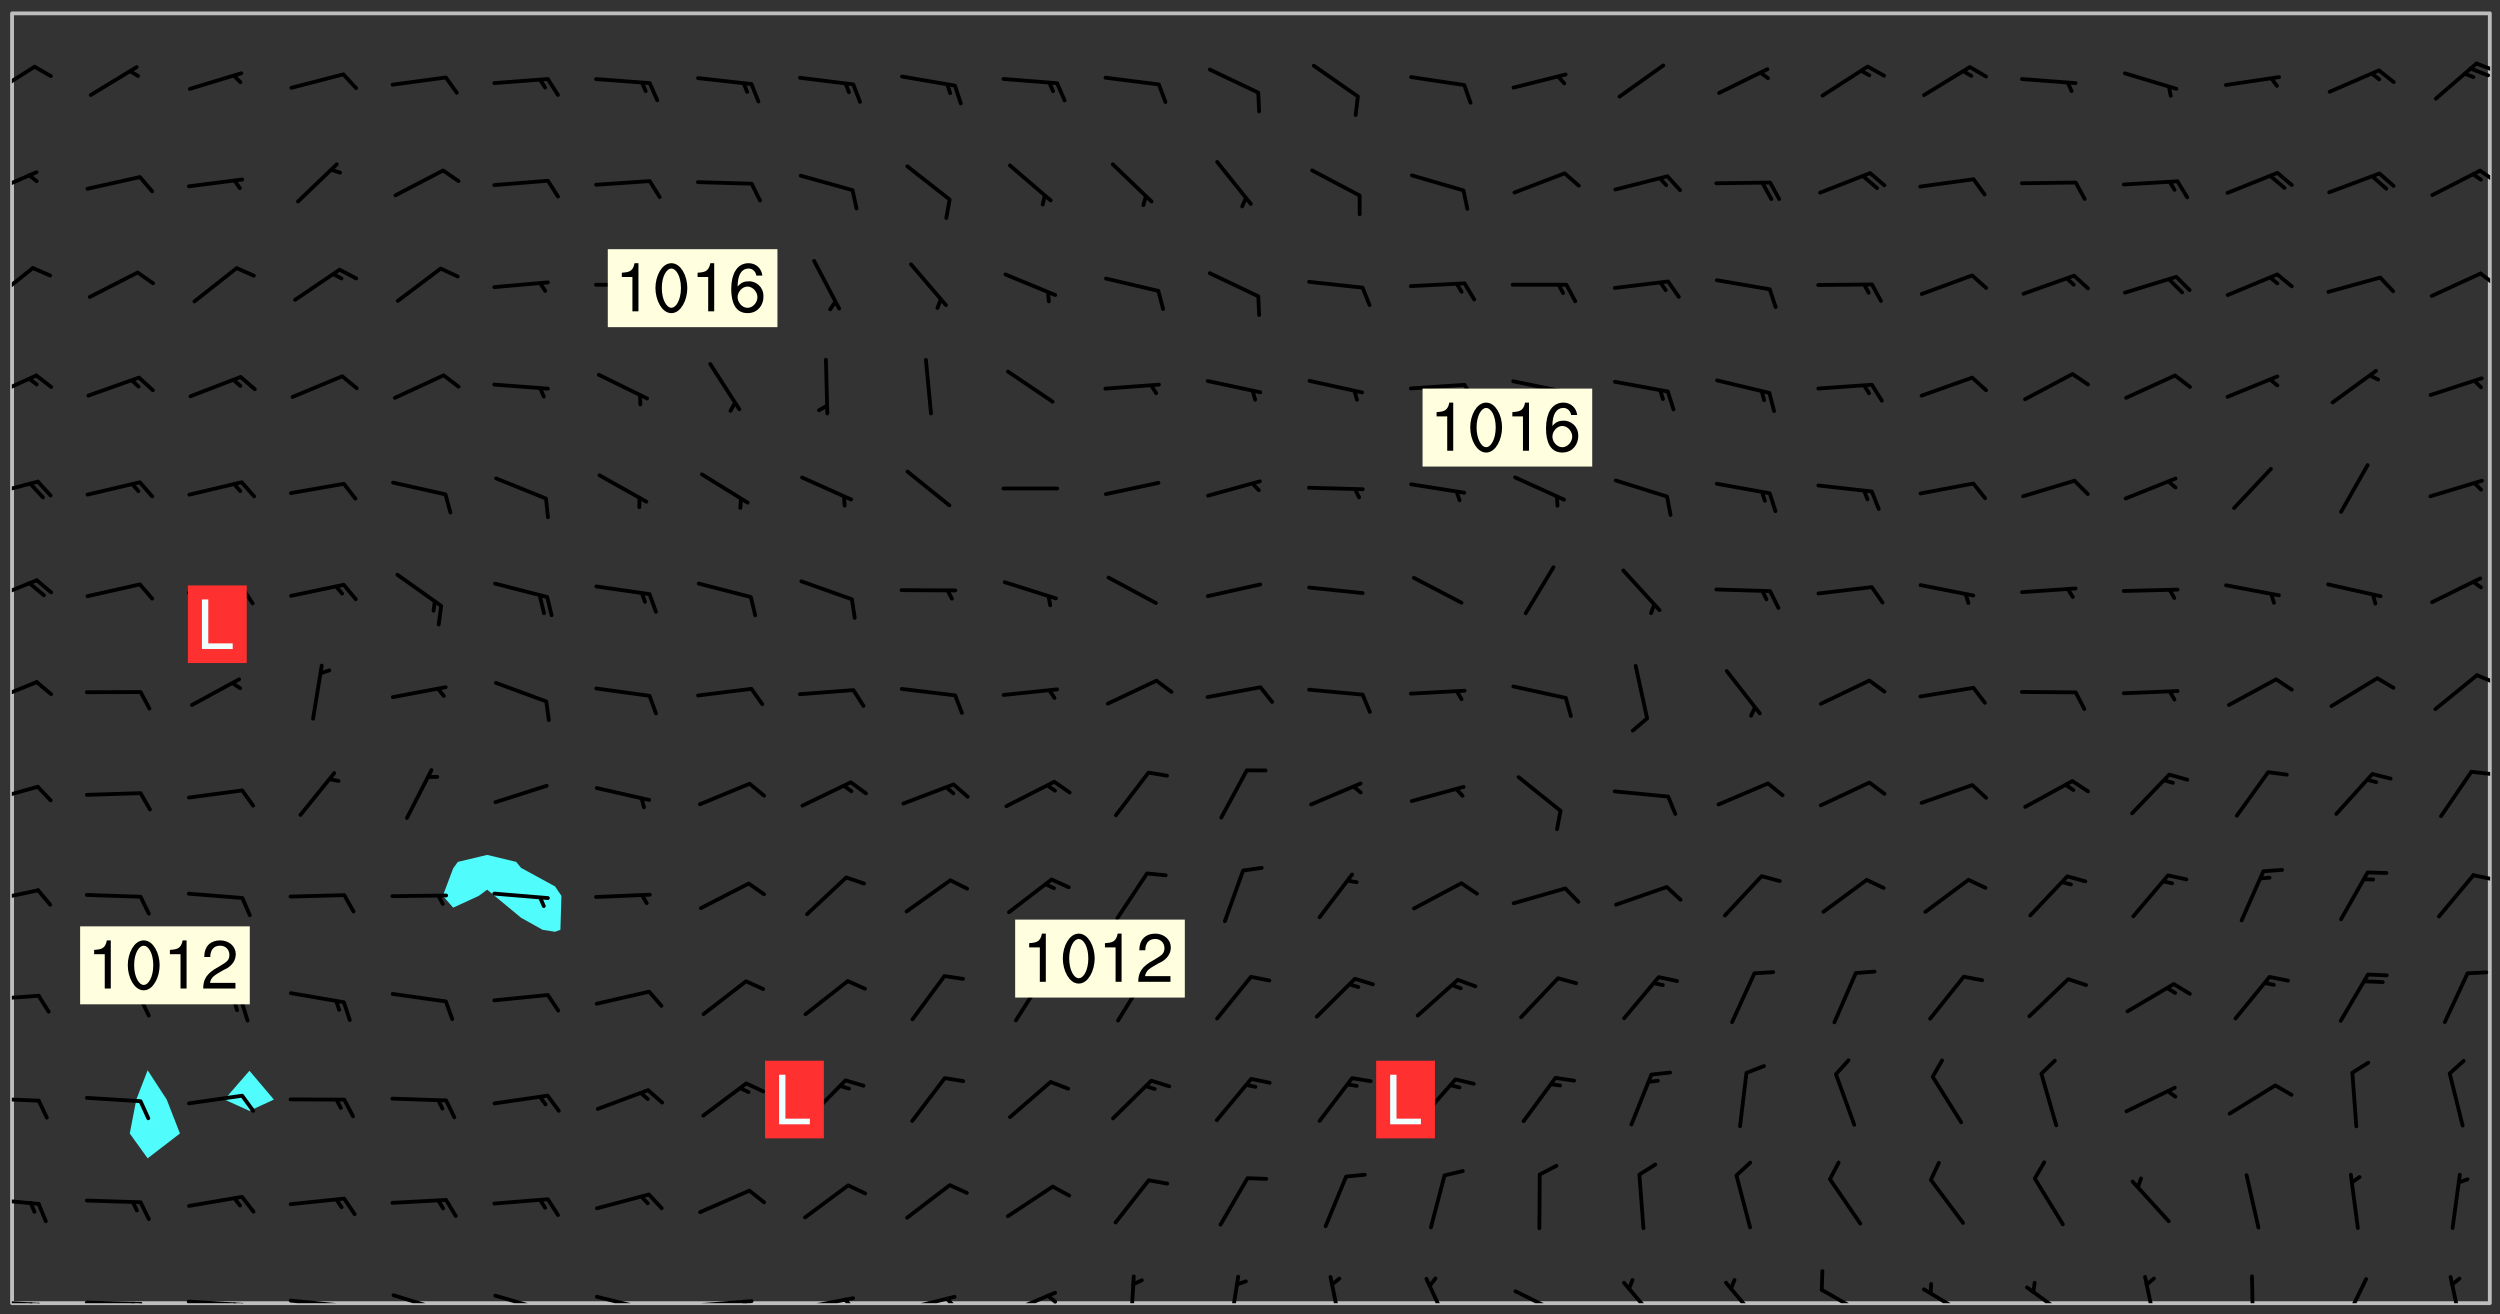<svg xmlns="http://www.w3.org/2000/svg" role="img" xmlns:xlink="http://www.w3.org/1999/xlink" viewBox="142.45 309.95 326.84 171.84"><rect x="142.45" y="309.95" width="326.84" height="171.84" fill="#333333" stroke="none"/><defs><clipPath id="a"><path d="M144 311.672h1v168.656h-1zm0 0"/></clipPath><clipPath id="b"><path d="M144 311.672h324v168.656H144zm0 0"/></clipPath><clipPath id="c"><path d="M467 311.672h1v168.656h-1zm0 0"/></clipPath><clipPath id="d"><path d="M144 479h4v1.328h-4zm0 0"/></clipPath><clipPath id="e"><path d="M147 480h2v.328h-2zm0 0"/></clipPath><clipPath id="f"><path d="M146 480h2v.328h-2zm0 0"/></clipPath><clipPath id="g"><path d="M153 479h9v1.328h-9zm0 0"/></clipPath><clipPath id="h"><path d="M160 480h3v.328h-3zm0 0"/></clipPath><clipPath id="i"><path d="M159 480h2v.328h-2zm0 0"/></clipPath><clipPath id="j"><path d="M166 479h9v1.328h-9zm0 0"/></clipPath><clipPath id="k"><path d="M173 480h3v.328h-3zm0 0"/></clipPath><clipPath id="l"><path d="M172 480h2v.328h-2zm0 0"/></clipPath><clipPath id="m"><path d="M180 479h8v1.328h-8zm0 0"/></clipPath><clipPath id="n"><path d="M187 480h2v.328h-2zm0 0"/></clipPath><clipPath id="o"><path d="M186 480h2v.328h-2zm0 0"/></clipPath><clipPath id="p"><path d="M193 479h8v1.328h-8zm0 0"/></clipPath><clipPath id="q"><path d="M206 479h9v1.328h-9zm0 0"/></clipPath><clipPath id="r"><path d="M220 479h8v1.328h-8zm0 0"/></clipPath><clipPath id="s"><path d="M227 480h2v.328h-2zm0 0"/></clipPath><clipPath id="t"><path d="M233 479h8v1.328h-8zm0 0"/></clipPath><clipPath id="u"><path d="M239 479h2v1.328h-2zm0 0"/></clipPath><clipPath id="v"><path d="M246 479h9v1.328h-9zm0 0"/></clipPath><clipPath id="w"><path d="M252 479h2v1.328h-2zm0 0"/></clipPath><clipPath id="x"><path d="M260 479h8v1.328h-8zm0 0"/></clipPath><clipPath id="y"><path d="M266 479h2v1.328h-2zm0 0"/></clipPath><clipPath id="z"><path d="M273 478h8v2.328h-8zm0 0"/></clipPath><clipPath id="A"><path d="M279 479h2v1.328h-2zm0 0"/></clipPath><clipPath id="B"><path d="M290 476h1v4.328h-1zm0 0"/></clipPath><clipPath id="C"><path d="M302 476h3v4.328h-3zm0 0"/></clipPath><clipPath id="D"><path d="M316 476h3v4.328h-3zm0 0"/></clipPath><clipPath id="E"><path d="M328 476h5v4.328h-5zm0 0"/></clipPath><clipPath id="F"><path d="M340 478h8v2.328h-8zm0 0"/></clipPath><clipPath id="G"><path d="M354 477h6v3.328h-6zm0 0"/></clipPath><clipPath id="H"><path d="M367 477h6v3.328h-6zm0 0"/></clipPath><clipPath id="I"><path d="M380 478h7v2.328h-7zm0 0"/></clipPath><clipPath id="J"><path d="M393 478h8v2.328h-8zm0 0"/></clipPath><clipPath id="K"><path d="M407 478h7v2.328h-7zm0 0"/></clipPath><clipPath id="L"><path d="M422 476h3v4.328h-3zm0 0"/></clipPath><clipPath id="M"><path d="M436 476h2v4.328h-2zm0 0"/></clipPath><clipPath id="N"><path d="M448 476h5v4.328h-5zm0 0"/></clipPath><clipPath id="O"><path d="M462 476h3v4.328h-3zm0 0"/></clipPath><clipPath id="P"><path d="M144 466h4v2h-4zm0 0"/></clipPath><clipPath id="Q"><path d="M144 453h4v2h-4zm0 0"/></clipPath><clipPath id="R"><path d="M144 439h4v2h-4zm0 0"/></clipPath><clipPath id="S"><path d="M144 426h4v3h-4zm0 0"/></clipPath><clipPath id="T"><path d="M465 424h3v2h-3zm0 0"/></clipPath><clipPath id="U"><path d="M144 412h4v3h-4zm0 0"/></clipPath><clipPath id="V"><path d="M465 410h3v2h-3zm0 0"/></clipPath><clipPath id="W"><path d="M144 398h4v4h-4zm0 0"/></clipPath><clipPath id="X"><path d="M466 397h2v3h-2zm0 0"/></clipPath><clipPath id="Y"><path d="M144 385h4v4h-4zm0 0"/></clipPath><clipPath id="Z"><path d="M144 372h4v3h-4zm0 0"/></clipPath><clipPath id="aa"><path d="M144 358h4v5h-4zm0 0"/></clipPath><clipPath id="ab"><path d="M144 344h3v6h-3zm0 0"/></clipPath><clipPath id="ac"><path d="M466 345h2v3h-2zm0 0"/></clipPath><clipPath id="ad"><path d="M144 332h4v4h-4zm0 0"/></clipPath><clipPath id="ae"><path d="M466 332h2v2h-2zm0 0"/></clipPath><clipPath id="af"><path d="M144 318h4v5h-4zm0 0"/></clipPath><clipPath id="ag"><path d="M465 318h3v2h-3zm0 0"/></clipPath><g id="ah" clip-path="url(#clip1)"><path fill="#fff" fill-opacity="0" fill-rule="evenodd" d="M0 0h1000v1000H0zm0 0"/><path fill="#d3d3d3" fill-opacity="0" fill-rule="evenodd" d="M162.152 355.867l-.234.293.059.234.117.172.176.234.293.348.113.059.117-.172.059-.234.176-.176.465-.176h.699l.234.293.289.816.059.176.176.23.352.234.699.699.172.176.234.348.234.41.289.582.41.465.23.234.234.176.117.23.176.293.172 1.164v.234l.059.289.059.117.117.117.348.41.117.172.176.176.176.234.117.172.172.352.059.234.234.406.234-.059-.176.176-.059.93h-.582l-.234-.113-.348.113-.117.117-.059.293-.059.176-.117.172-.465.293-.059.234-.059.113v.645l.059.172v.41l.059.059v.406l.059.406.117.176.059.059.23.641-.059.293v.699l-.059.582v.234l-.059.23-.055.352v1.922l.055.117h.426l-.367.117-.023.352.891 1.168 1.742.539 1.34.359v.539l.09.809.535.715 1.52.27.891-.086.09 1.164.535.18 1.16-.18 2.055-.984 1.16-.363 1.879-.176 1.695-.18-.18.719-1.516.086-1.25.09-.805.27-1.074.809.27.719.535.898-.18.625-.266.809.266 1.078.625.898.805.18 1.25-.18-.266.723.098.504.055.293v.172l.059.293v.406l.176.117.352.117h.406l.293-.176.113-.117.059-.117.117-.23.059-.176.352-.465.23-.176.176-.059.176.059.059.176.117.988.055.469.059.172.117.234.176.059.816.059h.289l.117.234.059.406.059.352v1.105l.117.293.117.348.289.699.176.352.582.754.352.176.172.059.469.234.641.465.348.234.293.176.293.055.23.062.816.348.293.176.113.172.352.352.117.176.523.641v.289l.059.352v.348l.059.352.059.289.117.059.172.059h.176l.582.234.176.117.176.289.176.234.113.234.293.23.117.117v.41l.059.055.289.234.234.117.059.117.117.172.059.117.23.234.059.176.234.059.117.059-.117.113-.059.117v.117l-.117.293-.117.289v.582l.176.117.117.059.059.117.117.117.113.059.176.348.059.352.059.406v.176l-.059.176-.117.699v.172l.117.176.293.293h.406l.176.117.117.172.117.293v.234h-.527l-.23-.234h-.234l-.176.059-.059.699.059.348.117.176.176.41.117.23.289.469.176.055h.523l.234.059.758.641.059.293v.234l.059.059.23.348v.352l-.117.172v.293l.293.289.293.176.172.059.293.176.293.117.582.406.289.234.293.176.219.16.016.012.23.176.641.523.176.234.117.176.176.176.113.172v.641l.117.176.469.117.582.117.234.059.23.113.293.117.113.059.586.352.289.172.176.062.176.055.176.059.699.352.289.176.234.055.289.176.234.117.641.406.293.117.172.059.234.059.41.059.23.059.234.117.059.172-.41.176.469.059.059.293.113.234.176.055.234.059.176.059.406.117.641.234.117.172.059.234v.176l-.059.117-.059.406.234.234.117.059.348.117.641.23.176.117.289.117.176.176.234.465.582 1.105.176.176.348.176.176.117.352.117 1.047.523.234.059.465.113.293.059.465.176.758.582.234.234.348.465.176.176.289.234.816.699.293.176.289.289.293.176.293.289.695.641.176.176.293.234.289.234.469.289.641.582.348.234.234.293.348.348.352.465.934.992.348.406.117.176.234.059.113.117.645.176.23.113.234.059.293.176.23.117.934.699.406.406.234.176.406.176.234.117.816.348.348.234.234.117.293.289.23.117.758.352.352.172.23.059.293.117.234.059.871.176h.816l.469.23.172.059.875.699.465.117.293.059.176.059.23.059.469.059.348.059.352.059.406.059h.293l.172.059v.23l.176.176h.293l.348.059.352.059.699.117h.641l.465-.234.293-.176.172-.117.41-.172.289-.176.934-.465.469-.293.523-.293.465-.172.465-.176 1.051-.465.289-.117.41-.117.289-.117.527-.176 1.516-.699.582-.348.289-.059.293-.059.348-.117.875-.23.352-.117h.113l.234-.059.875-.234.234-.059h.812l.352-.059.816-.117.172-.059.352-.055.293-.059.23-.059.816-.176.176-.059h.348l.234-.059.465-.117.758-.172.234-.059h.348l.41-.117.289-.059 1.285-.059h.289l.41-.059.23-.059h.176l.875-.117h.406l.41-.117h.348l.352-.113.871-.059h1.75l1.047.289.41.117.289.117.352.117.289.117 1.051.172.289.059h.293l.293.059.172.059.41.059.172.059.117.059h.117l.117.059.352.059h.113l.41.066 1.922.395 1.926.395 1.52.449 1.695.719 2.145.805 1.605-.719 1.43-.805 1.16-1.078 1.25-.449 3.035-.719 1.875-.359 2.145-1.348 2.234-1.254 2.5-1.258 1.695-.449 1.785-.18 1.16-.27.625.539 1.34-.27.715-.988.984-1.344.445-.18.805-.359 1.875-.539 1.785-.449 1.25-.27 1.16-.09 1.699-.09 1.961-.27 1.25-.09h.539l.625-.09h.891l2.145-.18 2.41-.18 2.59-.09 1.695.18 1.609.09 1.43.359 1.16.719 1.875.988 1.16 1.527.266.715.629.09.355.898.535.539.535 1.527 1.074.359h.535l-.805.535.09 1.707.715 2.695.891.805.895.988.715 1.258 1.785.539 1.52-.18.355 1.344 1.609-.805.98-.539.27.27.316-.215.219-.145.801.449.449-.359h.355l.535-.27.539-.719.535-.27.625-.988 1.16.449.84.371 1.395.617 1.695-.18h1.605l1.785.09.18-1.707.535-1.344.805.27.492.848.402.406-.09.539v.359l.715.449.711-.27h1.43l.359.988.445 1.258.715 1.344 1.25.629 1.695.629.715-.18.18-.539.98-.09.449.359.086 1.258-.266.629-.535.18v.539l.715.984.266.539.984.988.801 1.078-.266.359-.09.898-.625 2.332-.355 2.066-.09 1.793-.18.719-.09.539v1.438l-.98 1.883-.359 1.707-.535.898-.805 1.168-.266.539 2.055 1.254.086.359-.355.539-.09-.18v.809l.09 1.438-.445.715-1.074.094-.266.715.535.898.805.719 1.16.809 1.34.27.445.359-.355.449-1.789-.09-1.25-.449-.715-.719-.625-.09-.176 3.59-.188 1.309h89.359V311.703h-55.27v49.082l.762.125 3.289.543 2.023 2.836v2.754l2.352.332 2.348.332h4.051l-1.379 4.16-2.023.707-2.023.703-.543.344-2.594 1.617-.188.117-2.023-2.078-.73-2.742-2.672-2.078-1.375-3.5-.066-.082-1.957-2.672 2.75-1.418v-49.082H294.422v91.414l.117.031.133.012.074.074.105.047.09.059.086.059.09.059.297.297.059.09.031.117.027.117.016.137-.031.117-.059.09-.059.086-.043.105-.047.102-.027.121v.145l.176.27.148.148.074.086.074.074.043.105.062.09.059.086.043.105.059.09.047.102.043.105.059.086.117.18.074.074.062.086.059.09.043.105.059.09.059.086.062.09.059.09.043.102.117.18.074.074.059.086.074.074.09.059.105.047h.148l.133-.016.133.016.102-.047.074-.074.047-.102-.016-.133v-.148l-.047-.105-.027-.117-.047-.102-.027-.121-.043-.102-.062-.09-.043-.102-.043-.105-.031-.117-.016-.133-.012-.137.086-.059.059-.086.121-.031.043.105.016.133v.117l.059.102.059.09.09.059.148.148.059.09.043.105-.012.102.086.059.105.047.086.059.09.059.074.074-.117.027-.105.047-.086.059-.074.074-.059.09-.062.086-.027.121-.047.102-.043.105-.031.117-.012.133-.016.133v.148l.027.117.047.105.043.102.059.09.074.074.09.059.074.074.09.059.059.09.043.105.047.102.117.031.133.016h.148l.117-.031.105.043.043.105.047.102.027.121L299.5 410l.027.117.031.121.027.117.105.043.102.047.133-.016.148.148.062.086.074.074.07.074.09.062.105.043.102.043.117.031.137.016.117-.031.074-.074.027-.117-.012-.133-.031-.121-.027-.117.043-.105h.117l.09.062.117.027h.148l.133.016h.148l.133.016.133-.016h.148l.133-.016.133-.012.137.012.117-.027.133-.016.191-.059-.059.176-.016.133-.027.121-.016.133-.059.086-.133.016-.105.047-.105.043-.117.031-.117.027-.266.031h-.148l-.133.016-.074.074.059.086.148.148.117.18.074.07.09.062.09.059.086.059.09.059.102.043.105.062.105.043.086.059.105.047.102.043.18.117.059.09-.043.102-.047.105.016.133.223.223.059.09.043.102.031.121.043.102.016.133.031.117.012.137.031.117.148.148.102.043.105.043.117.031.133.016.137.016h.117l.117-.031.09-.059.043-.105.047-.102.043-.105.031-.117.012-.133v-.148l-.012-.133-.016-.133-.031-.117-.043-.105-.047-.105-.043-.102-.043-.105-.016-.133.016-.133.027-.117.031-.117.027-.121.047-.102.09-.059.086-.062.074-.074.09-.059.223-.223.059-.086.074-.074.117-.18.059-.086v-.148l-.074-.074-.102-.047-.105-.043-.102-.043-.059-.09-.047-.105-.027-.117.09-.059.117-.031.102-.043.18-.117.148-.148.012-.133-.012-.105-.09-.059-.133.016h-.148l-.133.016-.133-.016-.121-.031-.086-.059-.074-.074-.059-.09-.062-.086-.117-.18-.059-.086.031-.121.086-.059.121-.031.059-.086v-.121l-.031-.117-.059-.09-.059-.086-.047-.105-.027-.117-.016-.133.059-.09.074-.074.09-.059.117-.18.074-.074.059-.086.148-.148.121-.031.133-.016.133.016.074.074.043.105.016.133-.031.117-.117.031-.133.012-.148.148-.043.105-.047.102-.027.121-.031.117v.148l.031.117.043.105.059.09.074.07.074.074.117.031.121.027.117-.027.133-.016h.117l.09.059.074.074.047.105.059.086.102.047.133.016.105.043.086.059-.012.105-.074.074-.18.117-.059.09-.09.059-.07.074-.074.074-.062.09-.027.117-.016.133.016.133-.016.133v.148l.016.133.027.117.031.121.074.074.09.059.086.059.09.059.117.031v.086l-.102.047-.09.059-.266.031-.117.027h-.148l-.105.043-.102.047-.059.09-.062.234-.012.133-.031.121-.016.133v.293l-.012.133.012.137.016.133.133.016.133.012.121.031.086.059.074.074.047.105.043.102.016.133v.445l-.016.133v.445l.031.266.027.117.016.133.031.117.086.211.031.266v.148l-.031.117-.027.117-.031.121-.027.117-.031.117-.031.121-.012.133-.016.133.09.059.117-.031.102.016.047.105-.031.266v.441l-.043.105-.047.105-.043.102-.043.105-.059.086-.031.121-.043.117-.031.117-.016.133.016.133.059.09.105.047.086.059.059.086-.012.137-.031.117-.043.102v.445l-.016.133v.148l-.031.117-.043.105-.027.117-.047.105-.043.102-.031.121-.027.117-.031.133-.031.117-.027.117-.043.105-.031.117-.031.121-.012.133-.016.133v.297l.027.117v.148l.047.398.027.117.059.09.121.031h.148l.133-.016.059.09v.117l-.059.09-.09.059-.102.043-.105.047-.09.059-.086.059-.137.016-.117-.031-.133-.016-.102.047-.062.086-.012.137-.016.133-.031.117-.027.117-.016.133-.031.121v.297l.016.133.031.117v.148l.012.133v.148l-.027.117-.047.102-.027.121-.031.117-.059.09-.074.074-.102.043-.105.047-.117.027-.121.031-.102-.047.059-.086.105-.047.027-.117.031-.117.027-.121.031-.117v-.148l.016-.133-.031-.117-.043-.105-.105.016-.074.074-.102.043-.09.062-.074.074-.043.102-.016.133-.031.117L304.25 426l-.031.117-.027.117-.031.121-.027.117-.031.117-.043.105-.09.059h-.09l-.117-.031-.031-.086.016-.137-.031-.117v-.148l-.012-.133v-.148l-.062-.234-.027-.121-.043-.102-.047-.105-.059-.086-.059-.09-.043-.105-.062-.086-.148-.148-.07-.074-.105-.047-.105-.043-.102-.043-.297-.297-.09-.074-.086-.059-.105-.043-.09-.062-.086-.059-.105-.043-.09-.059-.086-.062-.074-.07-.105-.047-.086-.059-.105-.043-.09-.062-.102-.043-.105-.043-.086-.059-.105-.047-.105-.043-.102-.047-.09-.059-.102-.043-.105-.043-.09-.062-.117-.027-.133-.016-.133.016H299.75l-.133.016-.117-.031-.09-.059-.074-.074-.09-.059-.102-.047h-.148l-.121-.027-.102-.043-.074-.074-.117-.18-.09-.059-.102-.043-.09-.062-.105-.043-.09-.059-.086-.059-.105-.047-.059-.086-.059-.09-.043-.105-.047-.102-.074-.074-.086-.059-.074-.074-.09-.059-.223-.223-.043-.105-.031-.266.105-.043h.145l.105.043.074.074.09.059.086.059.105.047.09.059.148.148.07.074.148.148.062.086.074.074.086.059.074.074.09.062.09.059.086.059.27.176.102.047.105.043.102.043.047-.074.059-.086.074-.074.07-.074.105.043.074.074.059.09.043.102.047.105.043.105.121.027.117-.027.074-.09.043-.105.059-.09.074-.074.105-.043.117-.027.133.012.09.059.148.148.059.09.043.105.047.102.043.105.043.102.105.047.105.043.133.016.086-.059.059-.09.074-.074.105-.043.117.027.105.047.102.043.105.043.102.047.18.117v.117l-.016.133.016.133.016.137.059.086.102.047.121.027.117.031h.148l.117-.031.059-.09.18-.117.059-.09.074-.074.059-.086.117-.18.18-.117.117.031.09.059.043.074-.016.133v.117l.09.059h.148l.133-.016.133-.012.266-.031.105-.043.117-.031.121-.027.074-.074.07-.074.062-.09-.016-.105-.047-.102-.102-.043-.105-.016-.117.027-.266.031h-.148l-.074-.074-.09-.059-.117-.031-.117-.027-.133-.016h-.148l-.133.016h-.297l-.105-.047-.148-.148-.043-.102-.059-.09.223-.223.086-.059.105-.043.117-.031.133-.016.133.016.137.016.102.043.133-.012.09-.062.102-.043.062-.09-.047-.102-.09-.059-.117-.031-.102-.043-.059-.09-.062-.09v-.117l.016-.133.105-.047.074-.07v-.121l-.09-.059-.031-.117.09-.059.074-.074.043-.105.059-.09.047-.102.016-.133v-.148l-.047-.105-.043-.102-.09-.059-.133-.016-.102-.043-.137-.016-.117-.031h-.445l-.133-.016-.133-.012-.133-.016-.117-.031h-.148l-.133-.016-.133-.012-.266-.031-.121-.043-.086-.059-.074-.074v-.148l.012-.133.105-.047.102-.043.133-.016h.152l.133-.016h.293l.121.031.102.043.09.059.234.062.121-.047.09-.059.102-.043.133-.016.105.043.102.047.133.012.121-.027h.145l.121-.031.117-.027.105-.047.074-.074.086-.059.148-.148.059-.086.047-.105.027-.117.016-.105-.102-.043-.09-.059-.117-.031-.105-.043-.09-.062-.074-.086-.074-.074-.102-.043-.105-.047-.102-.043-.059-.09-.047-.102-.086-.211-.062-.086-.059-.09-.074-.074-.086-.059h-.27l-.117.031-.09.059-.102.043-.133.016-.105-.016-.027-.117-.062-.09-.117-.031-.102-.043-.148-.148-.031-.117-.016-.105.074-.074.18-.117.117-.027.117-.031.137.016.102.043.105.043.102.047.105.043.117.031.133.016.117.027.133.016.105-.016.09-.059-.074-.074-.105-.043-.074-.074-.074-.09-.148-.148-.086-.059-.09-.059-.074-.074-.09-.059-.102-.047-.121-.027-.102-.047-.105-.043-.117-.031-.102-.043-.121-.031h-.148l-.117.031-.105.043-.086.062-.18.117-.086.059-.09.059-.105.047-.086.059-.105.043-.102.043-.105.047-.074.074-.059.09-.059.086-.047.105-.059.086-.074.074-.133-.012-.117-.031h-.117l-.074.074-.09.059-.074.074-.09.059-.086.059-.105.047-.102.043-.137.016-.102-.043-.148-.148-.105-.047h-.086l-.105.047-.102.043-.121.031-.117-.031-.074-.074v-.117l.031-.121.074-.07.059-.09.074-.074.117-.031.105-.043h.293l.133-.016.137-.016.102-.043.09-.059.102-.047.09-.059.133-.012.09.059.133.012.09-.059.086-.059.105-.043.09-.059.086-.062.09-.059.148-.148.059-.086.059-.09.105-.043.133-.016.117.027.121.031.059-.059.059-.09.031-.266.027-.117.105.012.133.016.102-.043.09-.059.059-.09.074-.074.059-.09.047-.102.012-.133-.012-.133-.047-.105-.148-.148-.059-.09-.059-.086-.043-.105v-.445l.016-.133v-.148l.012-.133-.059-.059-.09.059-.102-.043-.18-.117-.086-.059-.062-.09-.059-.09-.074-.074-.086-.059-.121.031-.102.012-.105.047-.086.059-.105.043-.148.148-.09.059-.086.059-.09.062-.105.043-.133.016v-.121l.105-.043.117-.031.074-.07.043-.105v-.148l-.027-.117-.148-.148-.133-.016h-.148l-.117.031-.105.043-.102.043-.09.062-.117.027-.074-.074.012-.133-.043-.102-.043-.105-.09-.059-.117.027-.121.031-.117.031-.102.043-.121.031-.102.043-.105.043-.09.059-.102.016v-.117l.016-.133-.059-.09-.074.043-.148.148-.059.09-.074.074-.047.105-.043.102-.074.074-.059.09-.074.074-.059.086-.074.074-.09.062-.074.07-.074.074-.102.016-.133.016-.105-.043v-.121l.148-.148.043-.102.059-.09.047-.102.043-.105.059-.09.031-.117.043-.102.031-.121.027-.117.047-.105.043-.102.043-.105.074-.07.09-.062.09-.059.102-.043h.297l.266-.031.105-.043-.074-.074-.117-.031-.105-.043-.09-.059-.102-.047-.09-.059-.102-.043-.105-.043-.09-.062-.086-.059-.105-.043-.102-.043-.121-.031-.117-.031-.102-.043L297.5 410.25l-.102-.043-.09-.059-.043-.105-.016-.133.102-.043.133-.016.137.016.133-.016.102-.043.059-.09.016-.105-.09-.059-.074-.074-.102-.043-.09-.059-.148-.148-.043-.105-.016-.133v-.293l-.059-.09-.09-.059-.074-.074-.043-.105-.031-.117-.059-.09-.074-.074-.117-.027-.074-.074-.09-.059-.09-.062-.086-.059-.074-.074-.059-.086-.047-.105-.086-.059-.148-.148-.195-.059-.133.016-.102.043-.074.074-.047.102-.043.105-.059.09-.059.086-.297.297-.09.059h-.086l-.062-.086-.043-.105.031-.117.059-.09.027-.117-.012-.133-.09-.062-.105.047-.117.027-.117.031-.27.176-.102.047-.117.027-.105.047-.09.059-.102.043-.059-.086-.047-.105.016-.133.047-.105.07-.074.074-.07.059-.09v-.148l-.043-.105h-.238l-.102.047-.031.117-.027.117-.031.121-.074.043-.133.016-.074-.047-.043-.102-.043-.105-.047-.102-.043-.105-.121.031-.102.043-.133.016-.117.031-.105.043-.09.059-.102.047-.121.027-.133.016-.102-.043-.059-.09-.047-.105-.043-.102-.043-.105v-.117l.059-.09.086-.059.18-.117.102-.047.105-.043.105-.059.102-.043.09-.062.102-.043.105-.059.102-.047.09-.059.105-.043.102-.043.09-.062.102-.043.137-.016.117.031.102.043.121.031.102.043.105.047.102.043.105.043.102.047.105.043.102.043.105.047.086.059.105.043.117.031.105.043.102.047.09.059.105.043.102.043.105.047.117.027.102.047.121.027h.148l.086-.059.016-.102.059-.09-.027-.117-.074-.074-.117-.18-.074-.074-.09-.074-.18-.117-.086-.059-.105-.043-.102-.047-.27-.176-.059-.09-.074-.074-.059-.09-.043-.102-.031-.117-.016-.137v-.562l-.012-.133-.016-.133-.031-.117-.016-.133-.012-.133-.031-.121-.223-.223-.059-.086-.016-.105.031-.117.133-.016v-91.414H172.992v1.453l-.059.234-.352 1.051-.172.523-.117.348-.176.41-.117.172-.234.293-.23.059h-.352l-.117.059-.23.406v.293l.117.176.23.23.117.234.641.758.293.465.176.234.23.352.234.348.641.816.176.465.172.41.117.695.176.469.117 1.398.059.465v.875l.117 1.047v4.781l-.059.465-.352 1.281-.176.523-.113.41-.352.93L172.934 336l-.234.582-.117.176-.172.348-.176.406-.352.816-.059.293-.113.293-.117.289-.059.176-.117.875-.059.406-.059.117-.059.176-.059.172-.23.527-.117.172v.234l-.117.234-.059.172-.176.586v.289l-.059.176v.293l-.059.113-.059.527v.172l-.055.234v2.621l-.176.816-.117.176-.176.234-.117.172-.113.234-.586.934-.23.289-.293.465-.176.234-.289.352-.352.699-.113.23-.176.41-.176.23-.406.527-.816.699-.293.172-.289.234-.176.117-.176.176-.523.406-.527.176-.172.176-.234.055-.641.176h-.758m12.211 31.023l-1.074.449.359.895 1.25-.715.445-.539-.98-.09"/><path fill="#d3d3d3" fill-opacity="0" fill-rule="evenodd" d="M201.508 416.598h-.895l.449.629.98.359.805-.09.445-.988-.176.09-.715-.355-.895.355m154.621 59.07l-.059-.523v-.293l.113-.293.059-.23.469-.469h.113l.117-.113.117-.059h.176l.234-.059h.348l.234.059.117.059.23.172.059.176.117.582v.293l-.117.176-.172.289-.176.176-.527.523-.23.234-.117.059h-.176l-.117-.059-.406-.293-.176-.117-.117-.059-.059-.113-.055-.117m6.641-10.957l-.059-.172v-1.109l.059-.172.176-.059.172-.059h.176l.234-.059.117.059.059.699-.059.172-.117.176-.117.059-.234.523-.113.059h-.234l-.059-.117m9.613-14.391l-.117-.176v-.699l.293-.875.117-.172.176-.352.113-.23.117-.293.352-.758.117-.23.172-.234h.176l.117-.059h.641l.117.059.234.234.172.113.352.293.117.117.113.176v.113l.117.059.117.117v.699l-.059.176v.23l-.059.176-.348 1.051-.117.23-.117.234-.117.059-.23.234-.641.289h-.875l-.41-.117-.641-.465"/><path fill="none" stroke="#bebebe" stroke-linecap="round" stroke-linejoin="round" stroke-miterlimit="10" stroke-width=".5" d="M467.957 311.695H144.027v168.625h323.93v-168.625"/><g clip-path="url(#a)"><path fill="#fff" fill-opacity="0" fill-rule="evenodd" d="M144 475.891v4.438h.004H144V311.672h.004H144v164.219"/></g><g clip-path="url(#b)"><path fill="#fff" fill-opacity="0" fill-rule="evenodd" d="M144.004 480.328V311.672h17.75v138.199l-1.48 3.828-.859 4.438 2.34 3.25 4.223-3.25-1.73-4.438-2.492-3.828V311.672h13.312v138.262l-3.273 3.766 3.273 1.484 3.188-1.484-3.188-3.766V311.672h31.07v110.043l-3.828.914-.609.844-1.355 3.598 1.355 1.543 3.348-1.543 1.09-.809.98.809 3.457 2.863 2.812 1.574 1.629.258.703-.258.133-4.438-.836-1.234-4.441-2.426-.637-.781-3.801-.914V311.672h261.859v168.656H144.004"/></g><path fill="#50fcfc" fill-rule="evenodd" d="M161.754 461.387l-2.34-3.25.859-4.438 1.48-3.828 2.492 3.828 1.73 4.438-4.223 3.25m13.312-6.203l-3.273-1.484 3.273-3.766 3.188 3.766-3.188 1.484m26.633-26.57l-1.355-1.543 1.355-3.598.609-.844 3.828-.914 3.801.914.637.781 4.441 2.426.836 1.234-.133 4.438-.703.258-1.629-.258-2.812-1.574-3.457-2.863-.98-.809-1.09.809-3.348 1.543"/><g clip-path="url(#c)"><path fill="#fff" fill-opacity="0" fill-rule="evenodd" d="M467.996 480.328H468V311.672h-.004H468v168.656h-.004"/></g><g clip-path="url(#d)"><path fill="none" stroke="#000" stroke-linecap="round" stroke-linejoin="round" stroke-miterlimit="10" stroke-width=".5" d="M147.508 480.523l-7.016-.387"/></g><g clip-path="url(#e)"><path fill="none" stroke="#000" stroke-linecap="round" stroke-linejoin="round" stroke-miterlimit="10" stroke-width=".5" d="M147.508 480.523l1.031 2.227"/></g><g clip-path="url(#f)"><path fill="none" stroke="#000" stroke-linecap="round" stroke-linejoin="round" stroke-miterlimit="10" stroke-width=".5" d="M146.488 480.465l.516 1.113"/></g><g clip-path="url(#g)"><path fill="none" stroke="#000" stroke-linecap="round" stroke-linejoin="round" stroke-miterlimit="10" stroke-width=".5" d="M160.828 480.41l-7.027-.164"/></g><g clip-path="url(#h)"><path fill="none" stroke="#000" stroke-linecap="round" stroke-linejoin="round" stroke-miterlimit="10" stroke-width=".5" d="M160.828 480.41l1.102 2.191"/></g><g clip-path="url(#i)"><path fill="none" stroke="#000" stroke-linecap="round" stroke-linejoin="round" stroke-miterlimit="10" stroke-width=".5" d="M159.805 480.387l.551 1.098"/></g><g clip-path="url(#j)"><path fill="none" stroke="#000" stroke-linecap="round" stroke-linejoin="round" stroke-miterlimit="10" stroke-width=".5" d="M174.137 480.539l-7.016-.422"/></g><g clip-path="url(#k)"><path fill="none" stroke="#000" stroke-linecap="round" stroke-linejoin="round" stroke-miterlimit="10" stroke-width=".5" d="M174.137 480.539l1.02 2.23"/></g><g clip-path="url(#l)"><path fill="none" stroke="#000" stroke-linecap="round" stroke-linejoin="round" stroke-miterlimit="10" stroke-width=".5" d="M173.117 480.477l.508 1.117"/></g><g clip-path="url(#m)"><path fill="none" stroke="#000" stroke-linecap="round" stroke-linejoin="round" stroke-miterlimit="10" stroke-width=".5" d="M187.441 480.672l-6.992-.688"/></g><g clip-path="url(#n)"><path fill="none" stroke="#000" stroke-linecap="round" stroke-linejoin="round" stroke-miterlimit="10" stroke-width=".5" d="M187.441 480.672l.934 2.27"/></g><g clip-path="url(#o)"><path fill="none" stroke="#000" stroke-linecap="round" stroke-linejoin="round" stroke-miterlimit="10" stroke-width=".5" d="M186.426 480.574l.465 1.133"/></g><g clip-path="url(#p)"><path fill="none" stroke="#000" stroke-linecap="round" stroke-linejoin="round" stroke-miterlimit="10" stroke-width=".5" d="M200.613 481.375l-6.707-2.094"/></g><g clip-path="url(#q)"><path fill="none" stroke="#000" stroke-linecap="round" stroke-linejoin="round" stroke-miterlimit="10" stroke-width=".5" d="M213.945 481.32l-6.742-1.984"/></g><g clip-path="url(#r)"><path fill="none" stroke="#000" stroke-linecap="round" stroke-linejoin="round" stroke-miterlimit="10" stroke-width=".5" d="M227.301 481.168l-6.82-1.68"/></g><g clip-path="url(#s)"><path fill="none" stroke="#000" stroke-linecap="round" stroke-linejoin="round" stroke-miterlimit="10" stroke-width=".5" d="M227.301 481.168l.602 2.379"/></g><g clip-path="url(#t)"><path fill="none" stroke="#000" stroke-linecap="round" stroke-linejoin="round" stroke-miterlimit="10" stroke-width=".5" d="M240.707 480.055l-7.004.551"/></g><g clip-path="url(#u)"><path fill="none" stroke="#000" stroke-linecap="round" stroke-linejoin="round" stroke-miterlimit="10" stroke-width=".5" d="M239.688 480.133l.66 1.035"/></g><g clip-path="url(#v)"><path fill="none" stroke="#000" stroke-linecap="round" stroke-linejoin="round" stroke-miterlimit="10" stroke-width=".5" d="M253.973 479.672l-6.902 1.312"/></g><g clip-path="url(#w)"><path fill="none" stroke="#000" stroke-linecap="round" stroke-linejoin="round" stroke-miterlimit="10" stroke-width=".5" d="M252.969 479.863l.766.957"/></g><g clip-path="url(#x)"><path fill="none" stroke="#000" stroke-linecap="round" stroke-linejoin="round" stroke-miterlimit="10" stroke-width=".5" d="M267.246 479.492l-6.824 1.672"/></g><g clip-path="url(#y)"><path fill="none" stroke="#000" stroke-linecap="round" stroke-linejoin="round" stroke-miterlimit="10" stroke-width=".5" d="M266.254 479.734l.82.914"/></g><g clip-path="url(#z)"><path fill="none" stroke="#000" stroke-linecap="round" stroke-linejoin="round" stroke-miterlimit="10" stroke-width=".5" d="M280.387 478.957l-6.469 2.746"/></g><g clip-path="url(#A)"><path fill="none" stroke="#000" stroke-linecap="round" stroke-linejoin="round" stroke-miterlimit="10" stroke-width=".5" d="M279.445 479.355l.953.773"/></g><g clip-path="url(#B)"><path fill="none" stroke="#000" stroke-linecap="round" stroke-linejoin="round" stroke-miterlimit="10" stroke-width=".5" d="M290.676 476.82l-.418 7.016"/></g><path fill="none" stroke="#000" stroke-linecap="round" stroke-linejoin="round" stroke-miterlimit="10" stroke-width=".5" d="M290.613 477.844l1.117-.512"/><g clip-path="url(#C)"><path fill="none" stroke="#000" stroke-linecap="round" stroke-linejoin="round" stroke-miterlimit="10" stroke-width=".5" d="M304.324 476.859l-1.09 6.941"/></g><path fill="none" stroke="#000" stroke-linecap="round" stroke-linejoin="round" stroke-miterlimit="10" stroke-width=".5" d="M304.168 477.867l1.16-.402"/><g clip-path="url(#D)"><path fill="none" stroke="#000" stroke-linecap="round" stroke-linejoin="round" stroke-miterlimit="10" stroke-width=".5" d="M316.395 476.887l1.402 6.887"/></g><path fill="none" stroke="#000" stroke-linecap="round" stroke-linejoin="round" stroke-miterlimit="10" stroke-width=".5" d="M316.598 477.887l.949-.781"/><g clip-path="url(#E)"><path fill="none" stroke="#000" stroke-linecap="round" stroke-linejoin="round" stroke-miterlimit="10" stroke-width=".5" d="M328.938 477.141l2.945 6.379"/></g><path fill="none" stroke="#000" stroke-linecap="round" stroke-linejoin="round" stroke-miterlimit="10" stroke-width=".5" d="M329.367 478.066l.742-.977"/><g clip-path="url(#F)"><path fill="none" stroke="#000" stroke-linecap="round" stroke-linejoin="round" stroke-miterlimit="10" stroke-width=".5" d="M340.578 478.766l6.293 3.125"/></g><g clip-path="url(#G)"><path fill="none" stroke="#000" stroke-linecap="round" stroke-linejoin="round" stroke-miterlimit="10" stroke-width=".5" d="M354.762 477.652l4.559 5.352"/></g><path fill="none" stroke="#000" stroke-linecap="round" stroke-linejoin="round" stroke-miterlimit="10" stroke-width=".5" d="M355.426 478.434l.453-1.141"/><g clip-path="url(#H)"><path fill="none" stroke="#000" stroke-linecap="round" stroke-linejoin="round" stroke-miterlimit="10" stroke-width=".5" d="M368.094 477.641l4.523 5.375"/></g><path fill="none" stroke="#000" stroke-linecap="round" stroke-linejoin="round" stroke-miterlimit="10" stroke-width=".5" d="M368.754 478.422l.457-1.137"/><g clip-path="url(#I)"><path fill="none" stroke="#000" stroke-linecap="round" stroke-linejoin="round" stroke-miterlimit="10" stroke-width=".5" d="M380.621 478.582l6.098 3.492"/></g><path fill="none" stroke="#000" stroke-linecap="round" stroke-linejoin="round" stroke-miterlimit="10" stroke-width=".5" d="M380.621 478.582l.078-2.453"/><g clip-path="url(#J)"><path fill="none" stroke="#000" stroke-linecap="round" stroke-linejoin="round" stroke-miterlimit="10" stroke-width=".5" d="M393.977 478.516l6.02 3.625"/></g><path fill="none" stroke="#000" stroke-linecap="round" stroke-linejoin="round" stroke-miterlimit="10" stroke-width=".5" d="M394.852 479.043l.066-1.227"/><g clip-path="url(#K)"><path fill="none" stroke="#000" stroke-linecap="round" stroke-linejoin="round" stroke-miterlimit="10" stroke-width=".5" d="M407.457 478.266l5.688 4.125"/></g><path fill="none" stroke="#000" stroke-linecap="round" stroke-linejoin="round" stroke-miterlimit="10" stroke-width=".5" d="M408.285 478.867l.168-1.215"/><g clip-path="url(#L)"><path fill="none" stroke="#000" stroke-linecap="round" stroke-linejoin="round" stroke-miterlimit="10" stroke-width=".5" d="M422.887 476.891l1.461 6.875"/></g><path fill="none" stroke="#000" stroke-linecap="round" stroke-linejoin="round" stroke-miterlimit="10" stroke-width=".5" d="M423.098 477.891l.941-.789"/><g clip-path="url(#M)"><path fill="none" stroke="#000" stroke-linecap="round" stroke-linejoin="round" stroke-miterlimit="10" stroke-width=".5" d="M436.867 476.816l.129 7.023"/></g><g clip-path="url(#N)"><path fill="none" stroke="#000" stroke-linecap="round" stroke-linejoin="round" stroke-miterlimit="10" stroke-width=".5" d="M451.785 477.172l-3.078 6.316"/></g><g clip-path="url(#O)"><path fill="none" stroke="#000" stroke-linecap="round" stroke-linejoin="round" stroke-miterlimit="10" stroke-width=".5" d="M462.832 476.891l1.457 6.875"/></g><path fill="none" stroke="#000" stroke-linecap="round" stroke-linejoin="round" stroke-miterlimit="10" stroke-width=".5" d="M463.043 477.891l.941-.785"/><g clip-path="url(#P)"><path fill="none" stroke="#000" stroke-linecap="round" stroke-linejoin="round" stroke-miterlimit="10" stroke-width=".5" d="M147.5 467.344l-7-.66"/></g><path fill="none" stroke="#000" stroke-linecap="round" stroke-linejoin="round" stroke-miterlimit="10" stroke-width=".5" d="M147.5 467.344l.941 2.266m-1.961-2.363l.473 1.133m13.875-1.25l-7.023-.227m7.023.227l1.082 2.199m-2.105-2.234l.539 1.102m13.75-1.773l-6.926 1.184m6.926-1.184l1.5 1.941m-2.508-1.77l.75.969m13.605-.914l-6.992.73m6.992-.73l1.371 2.035m-2.391-1.93l.688 1.02m13.66-.949l-7.02.379m7.02-.379l1.266 2.102m-2.289-2.047l.637 1.051m13.695-1.199l-7.004.566m7.004-.566l1.32 2.066m-2.34-1.984l.66 1.035m13.566-1.738l-6.789 1.809m6.789-1.809l1.672 1.797m-2.66-1.535l.836.898m13.293-1.66l-6.441 2.809m6.441-2.809l1.922 1.523m10.996-2.215l-5.645 4.191m5.645-4.191l2.215 1.055m11.07-1.09l-5.586 4.262m5.586-4.262l2.23 1.023m11.223-.828l-5.863 3.871m5.863-3.871l2.156 1.176m10.398-2.004l-4.344 5.527m4.344-5.527l2.418.438m10.492-.711l-3.531 6.074m3.531-6.074l2.453.094m10.438-.305l-2.684 6.496m2.684-6.496l2.441-.238m10.422.086l-1.777 6.801m1.777-6.801l2.387-.566M343.75 463.5l-.047 7.027M343.75 463.5l2.176-1.137m10.852 1.148l.527 7.004m-.527-7.004l2.074-1.312m10.613 1.418l1.781 6.797m-1.781-6.797l1.801-1.668m10.422 2.164l3.969 5.801m-3.969-5.801l1.137-2.172m12.059 2.258l4.207 5.629m-4.207-5.629l1.047-2.219m12.535 2.039l3.672 5.988m-3.672-5.988l1.246-2.117m11.543 2.512l4.727 5.199m-4.039-4.445l.414-1.152m13.801-.43l1.551 6.855m12.082-6.91l.914 6.965m-.781-5.953l1-.711m13.109-.301l-.941 6.965m.805-5.949l1.152-.426"/><g clip-path="url(#Q)"><path fill="none" stroke="#000" stroke-linecap="round" stroke-linejoin="round" stroke-miterlimit="10" stroke-width=".5" d="M147.512 453.848l-7.023-.297"/></g><path fill="none" stroke="#000" stroke-linecap="round" stroke-linejoin="round" stroke-miterlimit="10" stroke-width=".5" d="M147.512 453.848l1.059 2.215m12.25-2.145l-7.012-.438m7.012.438l1.016 2.23m12.273-2.949l-6.957 1m6.957-1l1.445 1.98m11.902-1.465l-7.023-.035m7.023.035l1.145 2.172m-2.164-2.176l.57 1.086m13.766-.98l-7.023-.234m7.023.234l1.078 2.203m-2.102-2.238l.539 1.102m13.762-1.691l-6.953 1.012m6.953-1.012l1.453 1.98m-2.465-1.832l.727.988m13.418-1.855l-6.586 2.453m6.586-2.453l1.836 1.625m-2.797-1.27l.922.812m12.875-2.047l-5.629 4.211m5.629-4.211l2.219 1.043m-3.039-.43l1.109.52m12.676-1.535l-4.926 5.012m4.926-5.012l2.352.699m-3.07.031l1.176.348m12.52-1.371l-4.25 5.598m4.25-5.598l2.422.395m11.426.105L274.496 456m5.312-4.602l2.289.883m10.871-1.047l-5.008 4.93m5.008-4.93l2.344.734m-3.07-.016l1.168.367M306.031 451l-4.5 5.398m4.5-5.398l2.402.504m-3.059.281l1.203.254m12.648-1.137l-4.258 5.59m4.258-5.59l2.418.398m-3.039.414l1.211.199m12.922-.848l-4.656 5.266m4.656-5.266l2.387.574m-3.062.191l1.191.285m12.559-1.246l-4.172 5.656m4.172-5.656l2.426.359m-3.035.465l1.215.176m11.93-1.434l-2.613 6.523m2.613-6.523l2.438-.266m-2.82 1.215l1.223-.133m11.59-1.043l-.844 6.977m.844-6.977l2.289-.883m9.406 1.066L384.871 457m-2.398-6.605l1.641-1.82m11.008 2.148l3.73 5.953m-3.73-5.953l1.223-2.129m12.984 1.73l1.949 6.75m-1.949-6.75l1.762-1.707m15.684 3.539l-6.316 3.082m5.398-2.633l.992.723m13.07-1.477l-5.977 3.695m5.977-3.695l2.121 1.234m7.949-2.891l.516 7.008m-.516-7.008l2.078-1.309m10.648 1.402l1.691 6.82m-1.691-6.82l1.828-1.641"/><g clip-path="url(#R)"><path fill="none" stroke="#000" stroke-linecap="round" stroke-linejoin="round" stroke-miterlimit="10" stroke-width=".5" d="M147.504 440.133l-7.008.504"/></g><path fill="none" stroke="#000" stroke-linecap="round" stroke-linejoin="round" stroke-miterlimit="10" stroke-width=".5" d="M147.504 440.133l1.305 2.078m12.02-1.699l-7.023-.258m7.023.258l1.07 2.207m12.184-1.688l-6.906-1.297m6.906 1.297l.734 2.344m-1.738-2.531l.367 1.172m13.961-1.039l-6.926-1.188m6.926 1.188l.77 2.332m-1.773-2.504l.383 1.164m13.953-1.094l-6.957-.984m6.957.984l.836 2.309m12.496-3.152l-6.992.703m6.992-.703l1.363 2.043m11.883-2.477l-6.852 1.574m6.852-1.574l1.605 1.852m11.066-3.211l-5.562 4.293m5.562-4.293l2.234 1.012m11.062-1.035l-5.531 4.336m5.531-4.336l2.242.996m10.395-1.652l-4.172 5.652m4.172-5.652l2.426.359m10.688-.5l-3.77 5.93m3.223-5.066l1.223.098m12.602-.984l-3.695 5.977m3.695-5.977l2.449.16m11.234.102l-4.43 5.453m4.43-5.453l2.406.473m11.188-.219l-4.988 4.949m4.988-4.949l2.344.727m-3.07-.008l1.172.363m13-.945l-5.246 4.676m5.246-4.676l2.301.848m-3.066-.168l1.152.426m12.723-1.316l-4.836 5.098m4.836-5.098l2.363.652m10.793-.797l-4.52 5.383m4.52-5.383l2.398.512m-3.059.273l1.203.254m11.973-1.543l-2.922 6.391m2.922-6.391l2.449-.145m10.805.117l-2.801 6.445m2.801-6.445l2.449-.191m11.664.672l-4.395 5.484m4.395-5.484l2.41.457m11.25-.141l-5.082 4.852m5.082-4.852l2.328.773m11.473-.133l-6.055 3.57m6.055-3.57l2.09 1.281m-2.973-.762l1.047.641m12.352-2.09l-4.457 5.434m4.457-5.434l2.406.484m-3.055.305l1.203.242m12.312-1.344l-3.562 6.055m3.562-6.055l2.453.105m-2.973.777l2.453.105m11.086-1.145l-2.969 6.371m2.969-6.371l2.449-.129"/><g clip-path="url(#S)"><path fill="none" stroke="#000" stroke-linecap="round" stroke-linejoin="round" stroke-miterlimit="10" stroke-width=".5" d="M147.438 426.344l-6.875 1.449"/></g><path fill="none" stroke="#000" stroke-linecap="round" stroke-linejoin="round" stroke-miterlimit="10" stroke-width=".5" d="M147.438 426.344l1.574 1.883m11.816-1.039l-7.023-.238m7.023.238l1.078 2.203m12.227-2.043l-7.004-.559m7.004.559l.977 2.25m12.348-2.621l-7.023.188m7.023-.188l1.211 2.133m12.105-2.086l-7.027.09m6.004-.078l.59 1.078m13.738-.754l-7.004-.582m5.984.496l.484 1.129m13.859-1.484l-7.023.301m6-.258l.621 1.059m13.332-2.559l-6.25 3.215m6.25-3.215l2.012 1.402m10.742-2.199l-5.129 4.809m5.129-4.809l2.32.793m11.293-.422l-5.727 4.07m5.727-4.07l2.195 1.098m11.043-1.203l-5.574 4.277m5.574-4.277l2.234 1.016m-3.043-.395l1.113.512m12.168-1.922l-3.887 5.855m3.887-5.855l2.441.238m10.121-.617l-2.383 6.613m2.383-6.613l2.426-.348m11.824.859l-4.254 5.594m3.637-4.781l1.211.195m13.695.137l-6.203 3.301m6.203-3.301l2.035 1.371m11.555-.691l-6.754 1.941m6.754-1.941l1.707 1.762m11.551-1.945l-6.637 2.309m6.637-2.309l1.801 1.664M372.754 424.5l-4.797 5.137m4.797-5.137l2.371.637m11.375-.152l-5.656 4.168m5.656-4.168l2.211 1.059m11.094-1.07l-5.637 4.191m5.637-4.191l2.219 1.051m10.695-1.504l-4.832 5.102m4.832-5.102l2.363.652m-3.066.09l1.18.324m12.695-1.195l-4.547 5.355m4.547-5.355l2.395.523m-3.059.254l1.199.262m11.926-1.574l-2.84 6.426m2.84-6.426l2.445-.18m-2.859 1.113l1.223-.09m12.82-.688l-3.469 6.113m3.469-6.113l2.453.07m-2.957.82l1.227.035m13.109-.566l-4.504 5.395"/><g clip-path="url(#T)"><path fill="none" stroke="#000" stroke-linecap="round" stroke-linejoin="round" stroke-miterlimit="10" stroke-width=".5" d="M465.812 424.371l2.402.504"/></g><g clip-path="url(#U)"><path fill="none" stroke="#000" stroke-linecap="round" stroke-linejoin="round" stroke-miterlimit="10" stroke-width=".5" d="M147.383 412.809l-6.766 1.891"/></g><path fill="none" stroke="#000" stroke-linecap="round" stroke-linejoin="round" stroke-miterlimit="10" stroke-width=".5" d="M147.383 412.809l1.691 1.777m11.754-.941l-7.023.219m7.023-.219l1.219 2.129m12.066-2.488l-6.965.938m6.965-.938l1.43 1.992m10.609-4.258l-4.418 5.465m3.777-4.668l1.203.234m12.145-1.426l-3.199 6.258m2.734-5.348l1.227-.02m14.301 1.168l-6.695 2.141m20.09-.293l-6.852-1.555m5.855 1.328l.32 1.184m13.812-3.074l-6.496 2.68m6.496-2.68l1.891 1.562m11.34-1.75l-6.328 3.055m6.328-3.055l1.98 1.449m-2.898-1.004l.988.723m13.367-.891l-6.57 2.5m6.57-2.5l1.844 1.617m-2.801-1.254l.922.809m13.195-1.52l-6.262 3.195m6.262-3.195l2.012 1.406m-2.922-.941l1.004.703m12.227-2.363l-4.27 5.582m4.27-5.582l2.418.402m10.43-.699l-3.34 6.18m3.34-6.18l2.457.016m12.426 1.703l-6.473 2.738m5.531-2.34l.953.773m13.457-.727l-6.777 1.852m5.789-1.582l.844.891m12.809 1.965l-5.48-4.398m5.48 4.398l-.457 2.41m14.531-4.27l-6.996-.68m6.996.68l.934 2.27m12.117-3.984l-6.469 2.746m6.469-2.746l1.906 1.543m11.355-1.66l-6.363 2.984m6.363-2.984l1.965 1.473m11.484-1.145l-6.629 2.328m6.629-2.328l1.805 1.664m11.277-2.188l-6.164 3.375m6.164-3.375l2.051 1.348m-2.945-.855l1.023.672m12.539-2.012l-4.867 5.07m4.867-5.07l2.359.668m-3.07.07l1.184.336m12.461-1.391l-4.105 5.703m4.105-5.703l2.43.328m11.188-.086l-4.711 5.215m4.711-5.215l2.379.598m-3.062.164l1.188.297m12.438-1.352l-3.965 5.805"/><g clip-path="url(#V)"><path fill="none" stroke="#000" stroke-linecap="round" stroke-linejoin="round" stroke-miterlimit="10" stroke-width=".5" d="M465.543 410.852l2.441.273"/></g><g clip-path="url(#W)"><path fill="none" stroke="#000" stroke-linecap="round" stroke-linejoin="round" stroke-miterlimit="10" stroke-width=".5" d="M147.258 399.125l-6.516 2.625"/></g><path fill="none" stroke="#000" stroke-linecap="round" stroke-linejoin="round" stroke-miterlimit="10" stroke-width=".5" d="M147.258 399.125l1.879 1.578m11.691-.277l-7.027.023m7.027-.023l1.16 2.164m11.727-3.832l-6.172 3.363m5.273-2.875l1.023.676m10.672-2.949l-1.133 6.934m.969-5.926l1.16-.395m15.207 2.203l-6.906 1.301m5.898-1.113l.77.961m13.395.715l-6.594-2.43m6.594 2.43l.332 2.434m13.168-3.168l-6.961-.961m6.961.961l.844 2.305m12.477-3.219l-6.973.871m6.973-.871l1.414 2.004m11.918-1.84l-7.008.539m7.008-.539l1.316 2.07m11.984-1.379l-6.977-.844m6.977.844l.883 2.289m12.438-3.074l-6.988.73m5.973-.625l.684 1.016m13.332-2.258l-6.355 3m6.355-3l1.965 1.469m11.625-.609l-6.906 1.285m6.906-1.285l1.531 1.918m11.828-.953l-6.996-.648m6.996.648l.949 2.266m12.375-2.777l-7.016.379m5.996-.324l.633 1.051m13.629-.164l-6.867-1.504m6.867 1.504l.66 2.359m9.969.32l-1.496-6.867m1.496 6.867l-1.871 1.586m16.598-2.246l-4.32-5.543m3.691 4.734l-.5 1.121m15.453-4.605l-6.336 3.043m6.336-3.043l1.977 1.453m11.637-.5l-6.934 1.133m6.934-1.133l1.488 1.953m11.875-1.359l-7.027-.055m7.027.055l1.133 2.176m12.18-2.348l-7.023.289m6-.246l.621 1.059m13.293-2.633l-6.176 3.355m6.176-3.355l2.047 1.352m11.18-1.5l-6 3.652m6-3.652l2.113 1.25m10.926-1.645l-5.449 4.438"/><g clip-path="url(#X)"><path fill="none" stroke="#000" stroke-linecap="round" stroke-linejoin="round" stroke-miterlimit="10" stroke-width=".5" d="M466.285 398.219l2.262.953"/></g><g clip-path="url(#Y)"><path fill="none" stroke="#000" stroke-linecap="round" stroke-linejoin="round" stroke-miterlimit="10" stroke-width=".5" d="M147.262 385.812l-6.523 2.621"/></g><path fill="none" stroke="#000" stroke-linecap="round" stroke-linejoin="round" stroke-miterlimit="10" stroke-width=".5" d="M147.262 385.812l1.875 1.582m-2.824-1.199l1.875 1.578m12.555-1.422l-6.855 1.543m6.855-1.543l1.602 1.859m11.785-1.422l-6.996.668m6.996-.668l1.352 2.047m-2.371-1.949l.676 1.023m13.598-1.508l-6.875 1.445m6.875-1.445l1.574 1.883m-2.574-1.676l.785.941m12.953 1.609l-5.723-4.074m5.723 4.074l-.316 2.434m-.516-3.027l-.16 1.219m14.852-1.789l-6.809-1.746m6.809 1.746l.578 2.383m-1.57-2.637l.578 2.383m13.801-2.5l-6.953-1.004m6.953 1.004l.832 2.309m-1.844-2.453l.414 1.152M240.609 388l-6.805-1.754M240.609 388l.574 2.387m12.648-2.086l-6.621-2.355m6.621 2.355l.359 2.426m13.156-3.586l-7.027-.035m6.008.027l.57 1.086m13.602-.035l-6.699-2.121m5.727 1.812l.223 1.207m13.812-.297l-6.191-3.324m12.98 2.426l6.859-1.527m13.379 1.129l-6.988-.727m19.922 1.988l-6.227-3.254m14.613 4.637l3.633-6.016m13.867 5.602l-4.738-5.191m4.051 4.434l-.414 1.156m15.559-2.887l-7.023-.215m7.023.215l1.086 2.199m-2.105-2.23l.543 1.102m13.77-1.594l-6.977.832m6.977-.832l1.402 2.016m11.871-.918l-6.895-1.363m5.891 1.164l.355 1.176m14.02-1.898l-7.008.48m5.988-.41l.652 1.039m13.691-.957l-7.023.18m6-.156l.605 1.07m13.672-.352l-6.902-1.309m5.898 1.117l.363 1.172m13.934-.863l-6.855-1.543m5.855 1.32l.324 1.184m13.711-3.289l-6.301 3.113m5.383-2.66l1 .715"/><g clip-path="url(#Z)"><path fill="none" stroke="#000" stroke-linecap="round" stroke-linejoin="round" stroke-miterlimit="10" stroke-width=".5" d="M147.398 372.918l-6.797 1.777"/></g><path fill="none" stroke="#000" stroke-linecap="round" stroke-linejoin="round" stroke-miterlimit="10" stroke-width=".5" d="M147.398 372.918l1.664 1.805m-2.652-1.543l1.664 1.805m12.66-1.98l-6.84 1.609m6.84-1.609l1.617 1.844m-2.613-1.609l.809.922m13.5-1.164l-6.836 1.625m6.836-1.625l1.625 1.84m-2.617-1.605l.809.922m13.543-.949l-6.922 1.207m6.922-1.207l1.508 1.938m11.773-.562l-6.855-1.539m6.855 1.539l.648 2.367m12.496-1.82l-6.516-2.633m6.516 2.633l.258 2.441m12.863-2.035l-6.125-3.445m5.234 2.945l-.031 1.227m14.16-.602l-5.973-3.695m5.105 3.16l-.082 1.223m14.484-1.098l-6.41-2.875m5.477 2.457l.082 1.223m13.695-.035l-5.469-4.414m19.562 2.207h-7.027m20.266-.734l-6.871 1.469m20.137-1.672l-6.773 1.875m5.789-1.602l.844.891m13.582-.133l-7.027-.191m6.004.164l.547 1.098m13.75-.617l-6.941-1.094m5.93.934l.402 1.16m13.652-.094l-6.398-2.906m5.465 2.484l.078 1.223m14.324-1.203l-6.707-2.102m6.707 2.102l.453 2.41m12.969-2.84l-6.918-1.242m6.918 1.242l.75 2.336m-1.758-2.52l.375 1.168m13.98-1.215l-6.984-.785m6.984.785l.902 2.281m-1.918-2.395l.449 1.141m13.844-2.066l-6.91 1.297m6.91-1.297l1.531 1.918m11.691-2.285l-6.727 2.031m6.727-2.031l1.73 1.738m11.484-2.027l-6.523 2.609m5.574-2.23l.938.793m12.473-2.426l-4.816 5.117m17.457-5.617l-3.465 6.113m18.41-4.07l-6.727 2.031m5.746-1.738l.867.871"/><g clip-path="url(#aa)"><path fill="none" stroke="#000" stroke-linecap="round" stroke-linejoin="round" stroke-miterlimit="10" stroke-width=".5" d="M147.199 359.043l-6.398 2.898"/></g><path fill="none" stroke="#000" stroke-linecap="round" stroke-linejoin="round" stroke-miterlimit="10" stroke-width=".5" d="M147.199 359.043l1.945 1.5m-2.875-1.078l.973.75m13.383-.898l-6.621 2.352m6.621-2.352l1.812 1.656m-2.773-1.312l.902.828m13.344-1.258l-6.559 2.527m6.559-2.527l1.852 1.605m-2.809-1.238l.93.805m13.309-1.258l-6.492 2.699m6.492-2.699l1.895 1.559m11.363-1.684l-6.379 2.945m6.379-2.945l1.953 1.484m11.676.254l-7.008-.527m5.988.449l.492 1.125m13.492.234l-6.309-3.094m5.391 2.645l.043 1.227m12.938.633l-3.801-5.91m3.25 5.047l-.602 1.074m12.66.344l-.184-7.023m.156 6.004l-1.066.602m14.648.406l-.664-6.996m16.559 5.465l-5.824-3.934m19.73 1.707l-7.008.52m5.988-.445l.656 1.039m13.609-.117l-6.871-1.473m5.871 1.258l.336 1.18m13.977-.945l-6.863-1.512m5.863 1.289l.332 1.184m14.059-1.953l-7.012.469m7.012-.469l1.293 2.086m11.957-1.145l-6.883-1.41m6.883 1.41l.695 2.352m12.633-2.422l-6.91-1.27m6.91 1.27l.742 2.34m-1.746-2.523l.371 1.168m13.91-.801l-6.832-1.637m6.832 1.637l.613 2.375m-1.609-2.613l.309 1.188m14.09-2.016l-7.008.492m7.008-.492l1.301 2.082m-2.32-2.008l.648 1.039m13.492-2.043l-6.621 2.355m6.621-2.355l1.812 1.652m11.297-2.125l-6.207 3.297m6.207-3.297l2.031 1.375m11.375-1.184l-6.395 2.918m6.395-2.918l1.949 1.492m11.422-1.367l-6.504 2.664m5.559-2.277l.941.785m12.906-1.906l-5.68 4.137m4.855-3.535l1.102.535m13.539-.16l-6.68 2.18m5.707-1.863l.883.852"/><g clip-path="url(#ab)"><path fill="none" stroke="#000" stroke-linecap="round" stroke-linejoin="round" stroke-miterlimit="10" stroke-width=".5" d="M146.75 344.992l-5.5 4.371"/></g><path fill="none" stroke="#000" stroke-linecap="round" stroke-linejoin="round" stroke-miterlimit="10" stroke-width=".5" d="M146.75 344.992l2.25.98m11.445-.395l-6.258 3.199m6.258-3.199l2.012 1.406m10.934-1.98l-5.52 4.352m5.52-4.352l2.246.988m11.215-.785l-5.816 3.941m5.816-3.941l2.172 1.148m-3.016-.574l1.086.574m12.973-1.293l-5.613 4.23m5.613-4.23l2.223 1.039m11.785.766l-7 .621m5.984-.531l.668 1.027m13.676-.805H220.375m6.008 0l.574 1.082m13.715-.504l-6.93-1.16m5.922.992l.387 1.164m12.102 1.535l-3.266-6.223m2.793 5.316l-.695 1.016m15.137-.551l-4.57-5.336m3.906 4.559l-.449 1.141m15.391-1.691l-6.496-2.684m5.551 2.293l.117 1.223m14.316-1.367l-6.84-1.613m6.84 1.613l.621 2.375m12.445-1.672l-6.344-3.02m6.344 3.02l.109 2.449m13.527-3.578l-6.988-.758m6.988.758l.91 2.277m12.418-2.84l-7.016.363m7.016-.363l1.266 2.105m-2.285-2.051l.633 1.051m13.707-.922h-7.027m7.027 0l1.152 2.164m-2.172-2.164l.574 1.082m13.734-1.508l-6.973.848m6.973-.848l1.406 2.012m-2.418-1.887l.699 1.004m13.605-.113l-6.926-1.184m6.926 1.184l.77 2.328m12.594-2.957l-7.027.074m7.027-.074l1.176 2.156m-2.195-2.145l.586 1.078m13.535-2.266l-6.598 2.426m6.598-2.426l1.828 1.637m11.496-1.605l-6.617 2.363m6.617-2.363l1.812 1.656m-2.773-1.312l.906.828m13.418-1.023l-6.715 2.066m6.715-2.066l1.742 1.73m-2.719-1.43l1.738 1.73m12.441-2.348l-6.488 2.699m6.488-2.699l1.895 1.559m-2.84-1.164l.949.777m13.453-.758l-6.773 1.871m6.773-1.871l1.688 1.785m11.434-2.316l-6.387 2.934"/><g clip-path="url(#ac)"><path fill="none" stroke="#000" stroke-linecap="round" stroke-linejoin="round" stroke-miterlimit="10" stroke-width=".5" d="M466.754 345.711l1.953 1.492"/></g><g clip-path="url(#ad)"><path fill="none" stroke="#000" stroke-linecap="round" stroke-linejoin="round" stroke-miterlimit="10" stroke-width=".5" d="M147.223 332.465l-6.445 2.797"/></g><path fill="none" stroke="#000" stroke-linecap="round" stroke-linejoin="round" stroke-miterlimit="10" stroke-width=".5" d="M146.285 332.871l.961.766m13.5-.539l-6.859 1.531m6.859-1.531l1.594 1.863m11.777-1.543l-6.973.891m5.957-.762l.707 1m12.672-3.117l-5.07 4.863m4.332-4.152l1.168.383m13.465-.285l-6.23 3.25m6.23-3.25l2.023 1.387m11.68-.047l-7.004.57m7.004-.57l1.324 2.066m11.992-2.02l-7.008.477m7.008-.477l1.297 2.086m12.027-1.746l-7.023-.203m7.023.203l1.09 2.195m12.098-1.352l-6.77-1.891m6.77 1.891l.523 2.395m12.172-1.172l-5.531-4.336m5.531 4.336l-.434 2.414m13.648-2.293l-5.332-4.578m4.559 3.91l-.27 1.199m14.23-.391l-5.074-4.863m4.336 4.156l-.336 1.18m14.047-.16l-4.395-5.484m3.758 4.688l-.488 1.125m15.352-1.43l-6.215-3.281m6.215 3.281l.008 2.453m13.574-3.113l-6.746-1.965m6.746 1.965l.5 2.402m12.723-4.637l-6.562 2.508m6.562-2.508l1.852 1.613m11.586-1.227l-6.809 1.734m6.809-1.734l1.652 1.816m-2.641-1.562l.824.906m13.59-.34l-7.027.094m7.027-.094l1.18 2.152m-2.203-2.141l1.18 2.152m12.914-3.398l-6.543 2.562m6.543-2.562l1.863 1.594m-2.812-1.223l1.863 1.598m12.613-1.168l-6.965.961m6.965-.961l1.434 1.992m11.914-1.559l-7.027.094m7.027-.094l1.18 2.148m12.129-2.309l-7.016.414m7.016-.414l1.277 2.098m-2.301-2.035l.641 1.047m13.449-2.211l-6.52 2.617m6.52-2.617l1.875 1.582m-2.824-1.199l1.879 1.582m12.418-1.887l-6.582 2.461m6.582-2.461l1.836 1.625m-2.797-1.266l1.84 1.625m12.273-2.352l-6.258 3.195"/><g clip-path="url(#ae)"><path fill="none" stroke="#000" stroke-linecap="round" stroke-linejoin="round" stroke-miterlimit="10" stroke-width=".5" d="M466.691 332.266l2.012 1.406"/></g><path fill="none" stroke="#000" stroke-linecap="round" stroke-linejoin="round" stroke-miterlimit="10" stroke-width=".5" d="M465.781 332.73l1.004.703"/><g clip-path="url(#af)"><path fill="none" stroke="#000" stroke-linecap="round" stroke-linejoin="round" stroke-miterlimit="10" stroke-width=".5" d="M146.973 318.676l-5.945 3.746"/></g><path fill="none" stroke="#000" stroke-linecap="round" stroke-linejoin="round" stroke-miterlimit="10" stroke-width=".5" d="M146.973 318.676l2.129 1.219m11.215-1.172l-6.004 3.648m5.133-3.117l1.055.629m13.492-.355l-6.723 2.043m5.746-1.746l.863.867m13.469-1.023l-6.805 1.762m6.805-1.762l1.656 1.809m11.738-1.398l-6.965.938m6.965-.938l1.43 1.996m11.906-1.793l-7.008.531m7.008-.531l1.312 2.074m-2.332-1.996l.656 1.035m13.68-.582l-7.008-.527m7.008.527l.984 2.246m-2.004-2.324l.492 1.125m13.832-.922l-6.984-.777m6.984.777l.902 2.277m-1.922-2.391l.453 1.141m13.875-.984l-6.973-.863m6.973.863l.879 2.289m-1.895-2.418l.441 1.148m13.863-.859l-6.926-1.188m6.926 1.188l.77 2.332m-1.777-2.504l.387 1.164m13.977-1.309l-7.004-.551m7.004.551l.98 2.25m-2-2.332l.492 1.125m13.828-.879l-6.973-.883m6.973.883l.867 2.297m12.133-1.227l-6.344-3.02m6.344 3.02l.109 2.449m12.914-1.949l-5.762-4.02m5.762 4.02l-.293 2.434m14.203-3.926l-6.949-1.039m6.949 1.039l.816 2.316m12.43-3.691l-6.812 1.715m5.82-1.465l.824.91m12.938-2.344l-5.723 4.078M373.512 319l-6.309 3.098m5.391-2.648l.992.719m13.039-1.523l-5.906 3.805m5.906-3.805l2.141 1.199m-3-.645l1.07.598m13.148-1.086l-5.996 3.672m5.996-3.672l2.113 1.246m-2.988-.711l1.059.625m13.637.945l-7.008-.535m5.988.457l.492 1.125m13.703-.305l-6.727-2.023M426 321.266l.242 1.203m14.164-2.438l-6.949 1.031m5.938-.879l.73.988m13.344-2.02l-6.445 2.793m6.445-2.793l1.922 1.527m-2.859-1.121l.961.766m12.727-2.074l-5.312 4.598"/><g clip-path="url(#ag)"><path fill="none" stroke="#000" stroke-linecap="round" stroke-linejoin="round" stroke-miterlimit="10" stroke-width=".5" d="M466.219 318.25l2.289.883"/></g><path fill="none" stroke="#000" stroke-linecap="round" stroke-linejoin="round" stroke-miterlimit="10" stroke-width=".5" d="M465.445 318.918l2.289.883m-3.062-.215l1.145.441"/><path fill="#ff3030" fill-rule="evenodd" d="M242.469 458.773h7.691V448.625h-7.691v10.148"/><path fill="azure" fill-rule="evenodd" d="M244.301 450.457h.832v5.742h3.195v.738h-4.027v-6.48"/><path fill="#ff3030" fill-rule="evenodd" d="M322.359 458.773h7.691V448.625h-7.691v10.148"/><path fill="azure" fill-rule="evenodd" d="M324.191 450.457h.832v5.742h3.195v.738h-4.027v-6.48"/><path fill="#ff3030" fill-rule="evenodd" d="M167.016 396.633h7.691v-10.145h-7.691v10.145"/><path fill="azure" fill-rule="evenodd" d="M168.848 388.32h.832v5.742h3.195v.738h-4.027v-6.48"/><path fill="#ffffe0" fill-rule="evenodd" d="M275.168 440.367h22.18v-10.191h-22.18v10.191"/><path fill-rule="evenodd" d="M278.668 432.008h.508v6.297h-.785v-4.492H277v-.555l.562-.062.25-.055.23-.09.203-.141.176-.211.141-.293.105-.398m4.812 0l.23.02.219.055.207.09.199.121.184.152.172.176.301.418.242.492.18.547.113.582.039.59-.039.594-.113.582-.18.555-.242.504-.301.426-.172.18-.184.152-.199.125-.207.09-.219.059-.23.02-.227-.02-.219-.059-.211-.09-.195-.125-.184-.152-.172-.18-.301-.426-.246-.504-.18-.555-.109-.582-.039-.594h.832l.031.562.082.504.125.445.164.375.188.301.211.219.223.137.227.047.227-.047.223-.137.211-.219.191-.301.164-.375.125-.445.082-.504.027-.562-.027-.562-.082-.5-.125-.434-.164-.367-.191-.293-.211-.215-.223-.129-.227-.047-.227.047-.223.129-.211.215-.188.293-.164.367-.125.434-.082.5-.031.562h-.832l.039-.59.109-.582.18-.547.246-.492.301-.418.172-.176.184-.152.195-.121.211-.09.219-.055.227-.02m5.094 0h.508v6.297h-.785v-4.492h-1.391v-.555l.559-.062.254-.055.23-.09.203-.141.172-.211.145-.293.105-.398m2.824 2.176h.785l.02-.316.059-.285.102-.254.137-.215.184-.172.223-.129.266-.082.309-.027.238.023.223.062.203.102.18.137.148.172.113.207.07.238.027.262-.023.27-.066.223-.109.195-.156.168-.199.164-.246.164-.637.391-.535.312-.438.316-.348.324-.262.336-.191.352-.125.371-.07.391-.02.422h4.211v-.742h-3.332l.082-.281.113-.238.148-.203.188-.18.23-.172.281-.176.715-.414.418-.207.344-.23.281-.25.219-.27.164-.277.113-.285.062-.285.02-.281-.043-.383-.117-.348-.191-.305-.25-.266-.301-.211-.348-.16-.379-.098-.406-.035-.438.035-.398.098-.352.168-.305.234-.25.301-.184.375-.117.445-.039.52"/><path fill="#ffffe0" fill-rule="evenodd" d="M152.926 441.25h22.18v-10.191h-22.18V441.25"/><path fill-rule="evenodd" d="M156.422 432.891h.512v6.293h-.789v-4.488h-1.387v-.555l.559-.066.254-.055.23-.086.203-.145.172-.207.141-.297.105-.395m4.816 0l.23.02.219.055.207.09.195.121.184.148.172.176.301.422.246.492.18.547.109.578.039.59-.039.594-.109.586-.18.555-.246.5-.301.43-.172.18-.184.152-.195.125-.207.09-.219.059-.23.02-.23-.02-.219-.059-.207-.09-.195-.125-.188-.152-.172-.18-.301-.43-.242-.5-.18-.555-.113-.586-.035-.594h.832l.027.566.082.504.125.441.164.375.191.301.211.223.223.137.227.047.227-.047.223-.137.211-.223.191-.301.16-.375.125-.441.082-.504.031-.566-.031-.559-.082-.5-.125-.438-.16-.367-.191-.289-.211-.215-.223-.133-.227-.043-.227.043-.223.133-.211.215-.191.289-.164.367-.125.438-.082.5-.027.559h-.832l.035-.59.113-.578.18-.547.242-.492.301-.422.172-.176.188-.148.195-.121.207-.09.219-.055.23-.02m5.09 0h.512v6.293h-.789v-4.488h-1.387v-.555l.559-.066.254-.055.227-.086.203-.145.176-.207.141-.297.105-.395m2.824 2.176h.785l.02-.316.062-.285.098-.254.141-.215.18-.176.223-.129.266-.078.309-.027.238.02.223.062.207.102.176.141.152.172.109.207.074.234.023.266-.02.27-.066.223-.109.191-.156.172-.199.164-.25.164-.633.391-.539.312-.438.316-.344.324-.266.336-.191.352-.125.367-.066.395-.023.418h4.215v-.738h-3.332l.082-.285.113-.234.148-.203.188-.18.23-.172.277-.176.719-.418.414-.203.348-.23.277-.254.223-.266.164-.277.109-.285.062-.285.023-.281-.043-.383-.121-.348-.188-.309-.25-.262-.305-.215-.344-.156-.383-.098-.406-.035-.434.031-.398.102-.355.164-.305.234-.25.305-.184.375-.117.445-.039.52"/><path fill="#ffffe0" fill-rule="evenodd" d="M328.43 370.945h22.18v-10.191h-22.18v10.191"/><path fill-rule="evenodd" d="M331.93 362.586h.508v6.293h-.785v-4.488h-1.391v-.555l.559-.066.254-.055.23-.09.203-.141.172-.207.145-.297.105-.395m4.812 0l.23.02.219.055.207.09.195.121.184.148.172.176.305.422.242.492.18.547.109.578.039.59-.039.594-.109.586-.18.555-.242.5-.305.43-.172.18-.184.152-.195.121-.207.094-.219.059-.23.02-.23-.02-.219-.059-.207-.094-.195-.121-.184-.152-.172-.18-.305-.43-.242-.5-.18-.555-.109-.586-.039-.594h.832l.027.562.082.508.129.441.16.375.191.301.211.223.223.137.227.047.227-.047.223-.137.211-.223.191-.301.16-.375.129-.441.078-.508.031-.562-.031-.559-.078-.5-.129-.438-.16-.367-.191-.289-.211-.215-.223-.133-.227-.043-.227.043-.223.133-.211.215-.191.289-.16.367-.129.438-.082.5-.027.559h-.832l.039-.59.109-.578.18-.547.242-.492.305-.422.172-.176.184-.148.195-.121.207-.09.219-.055.23-.02m5.09 0h.512v6.293h-.789v-4.488h-1.387v-.555l.559-.066.254-.055.227-.09.203-.141.176-.207.141-.297.105-.395m6.805 1.621h-.785l-.051-.215-.082-.184-.109-.16-.129-.133-.148-.102-.16-.074-.168-.047-.172-.012-.328.039-.285.121-.246.195-.203.27-.164.336-.113.406-.07.465-.023.527.188-.203.188-.16.184-.121.188-.09.188-.059.191-.039.402-.023.305.031.32.094.316.152.297.223.254.281.199.352.074.199.051.219.031.234.004.254-.789.043-.027-.258-.078-.25-.121-.234-.16-.211-.191-.176-.223-.141-.238-.086-.254-.031-.258.031-.238.086-.223.141-.191.176-.16.211-.121.234-.078.25-.027.258.027.262.078.25.121.234.16.211.191.176.223.137.238.09.258.031.254-.031.238-.09.223-.137.191-.176.16-.211.121-.234.078-.25.027-.262.789-.043-.031.367-.094.375-.156.355-.223.328-.289.285-.172.117-.188.102-.207.086-.223.059-.242.039-.258.016-.285-.016-.262-.051-.234-.074-.219-.105-.191-.133-.176-.156-.152-.18-.137-.199-.117-.223-.098-.242-.148-.535-.086-.594-.027-.641.039-.742.117-.664.184-.578.121-.254.137-.234.152-.207.172-.18.188-.156.199-.129.219-.102.234-.074.246-.043.262-.016.367.031.332.098.297.152.254.199.211.238.168.277.113.301.062.324"/><path fill="#ffffe0" fill-rule="evenodd" d="M221.91 352.719h22.18v-10.191h-22.18v10.191"/><path fill-rule="evenodd" d="M225.406 344.359h.512v6.297h-.789v-4.492h-1.387v-.555l.559-.062.254-.055.227-.09.203-.141.176-.211.141-.293.105-.398m4.816 0l.227.02.219.055.211.09.195.121.184.152.172.172.301.422.246.492.18.547.109.578.039.594-.039.594-.109.582-.18.555-.246.5-.301.43-.172.18-.184.152-.195.125-.211.09-.219.059-.227.02-.23-.02-.219-.059-.207-.09-.199-.125-.184-.152-.172-.18-.301-.43-.242-.5-.18-.555-.113-.582-.039-.594h.836l.027.562.082.504.125.445.164.375.191.301.211.219.223.137.227.047.227-.047.223-.137.211-.219.188-.301.164-.375.125-.445.082-.504.031-.562-.031-.562-.082-.5-.125-.438-.164-.363-.188-.293-.211-.215-.223-.133-.227-.043-.227.043-.223.133-.211.215-.191.293-.164.363-.125.438-.082.5-.027.562h-.836l.039-.594.113-.578.18-.547.242-.492.301-.422.172-.172.184-.152.199-.121.207-.09.219-.055.23-.02m5.09 0h.508v6.297h-.785v-4.492h-1.387v-.555l.559-.062.25-.055.23-.09.203-.141.176-.211.141-.293.105-.398m6.805 1.621h-.789l-.051-.211-.082-.188-.105-.16-.129-.129-.148-.105-.16-.074-.168-.043-.172-.016-.328.039-.289.121-.246.195-.203.27-.16.336-.113.406-.07.465-.027.527.191-.203.188-.156.184-.125.188-.086.188-.062.191-.035.398-.023.309.027.32.094.316.156.293.219.258.285.199.352.07.199.055.215.027.238.004.25-.785.047-.027-.262-.078-.25-.121-.234-.16-.211-.195-.176-.219-.137-.238-.09-.258-.031-.254.031-.242.09-.219.137-.191.176-.16.211-.125.234-.078.25-.027.262.027.258.078.25.125.234.16.211.191.18.219.137.242.086.254.031.258-.031.238-.086.219-.137.195-.18.16-.211.121-.234.078-.25.027-.258.785-.047-.027.371-.094.371-.156.359-.223.328-.293.281-.168.121-.188.102-.207.082-.223.062-.242.039-.262.012-.281-.016-.262-.047-.238-.078-.215-.105-.195-.129-.172-.156-.156-.18-.133-.203-.117-.223-.102-.242-.145-.535-.086-.594-.027-.641.039-.742.113-.664.188-.578.121-.254.137-.23.152-.207.172-.184.184-.156.203-.129.219-.102.23-.07.25-.047.262-.016.367.035.332.094.293.152.258.199.211.242.164.273.117.305.062.32"/></g></defs><use xlink:href="#ah"/></svg>